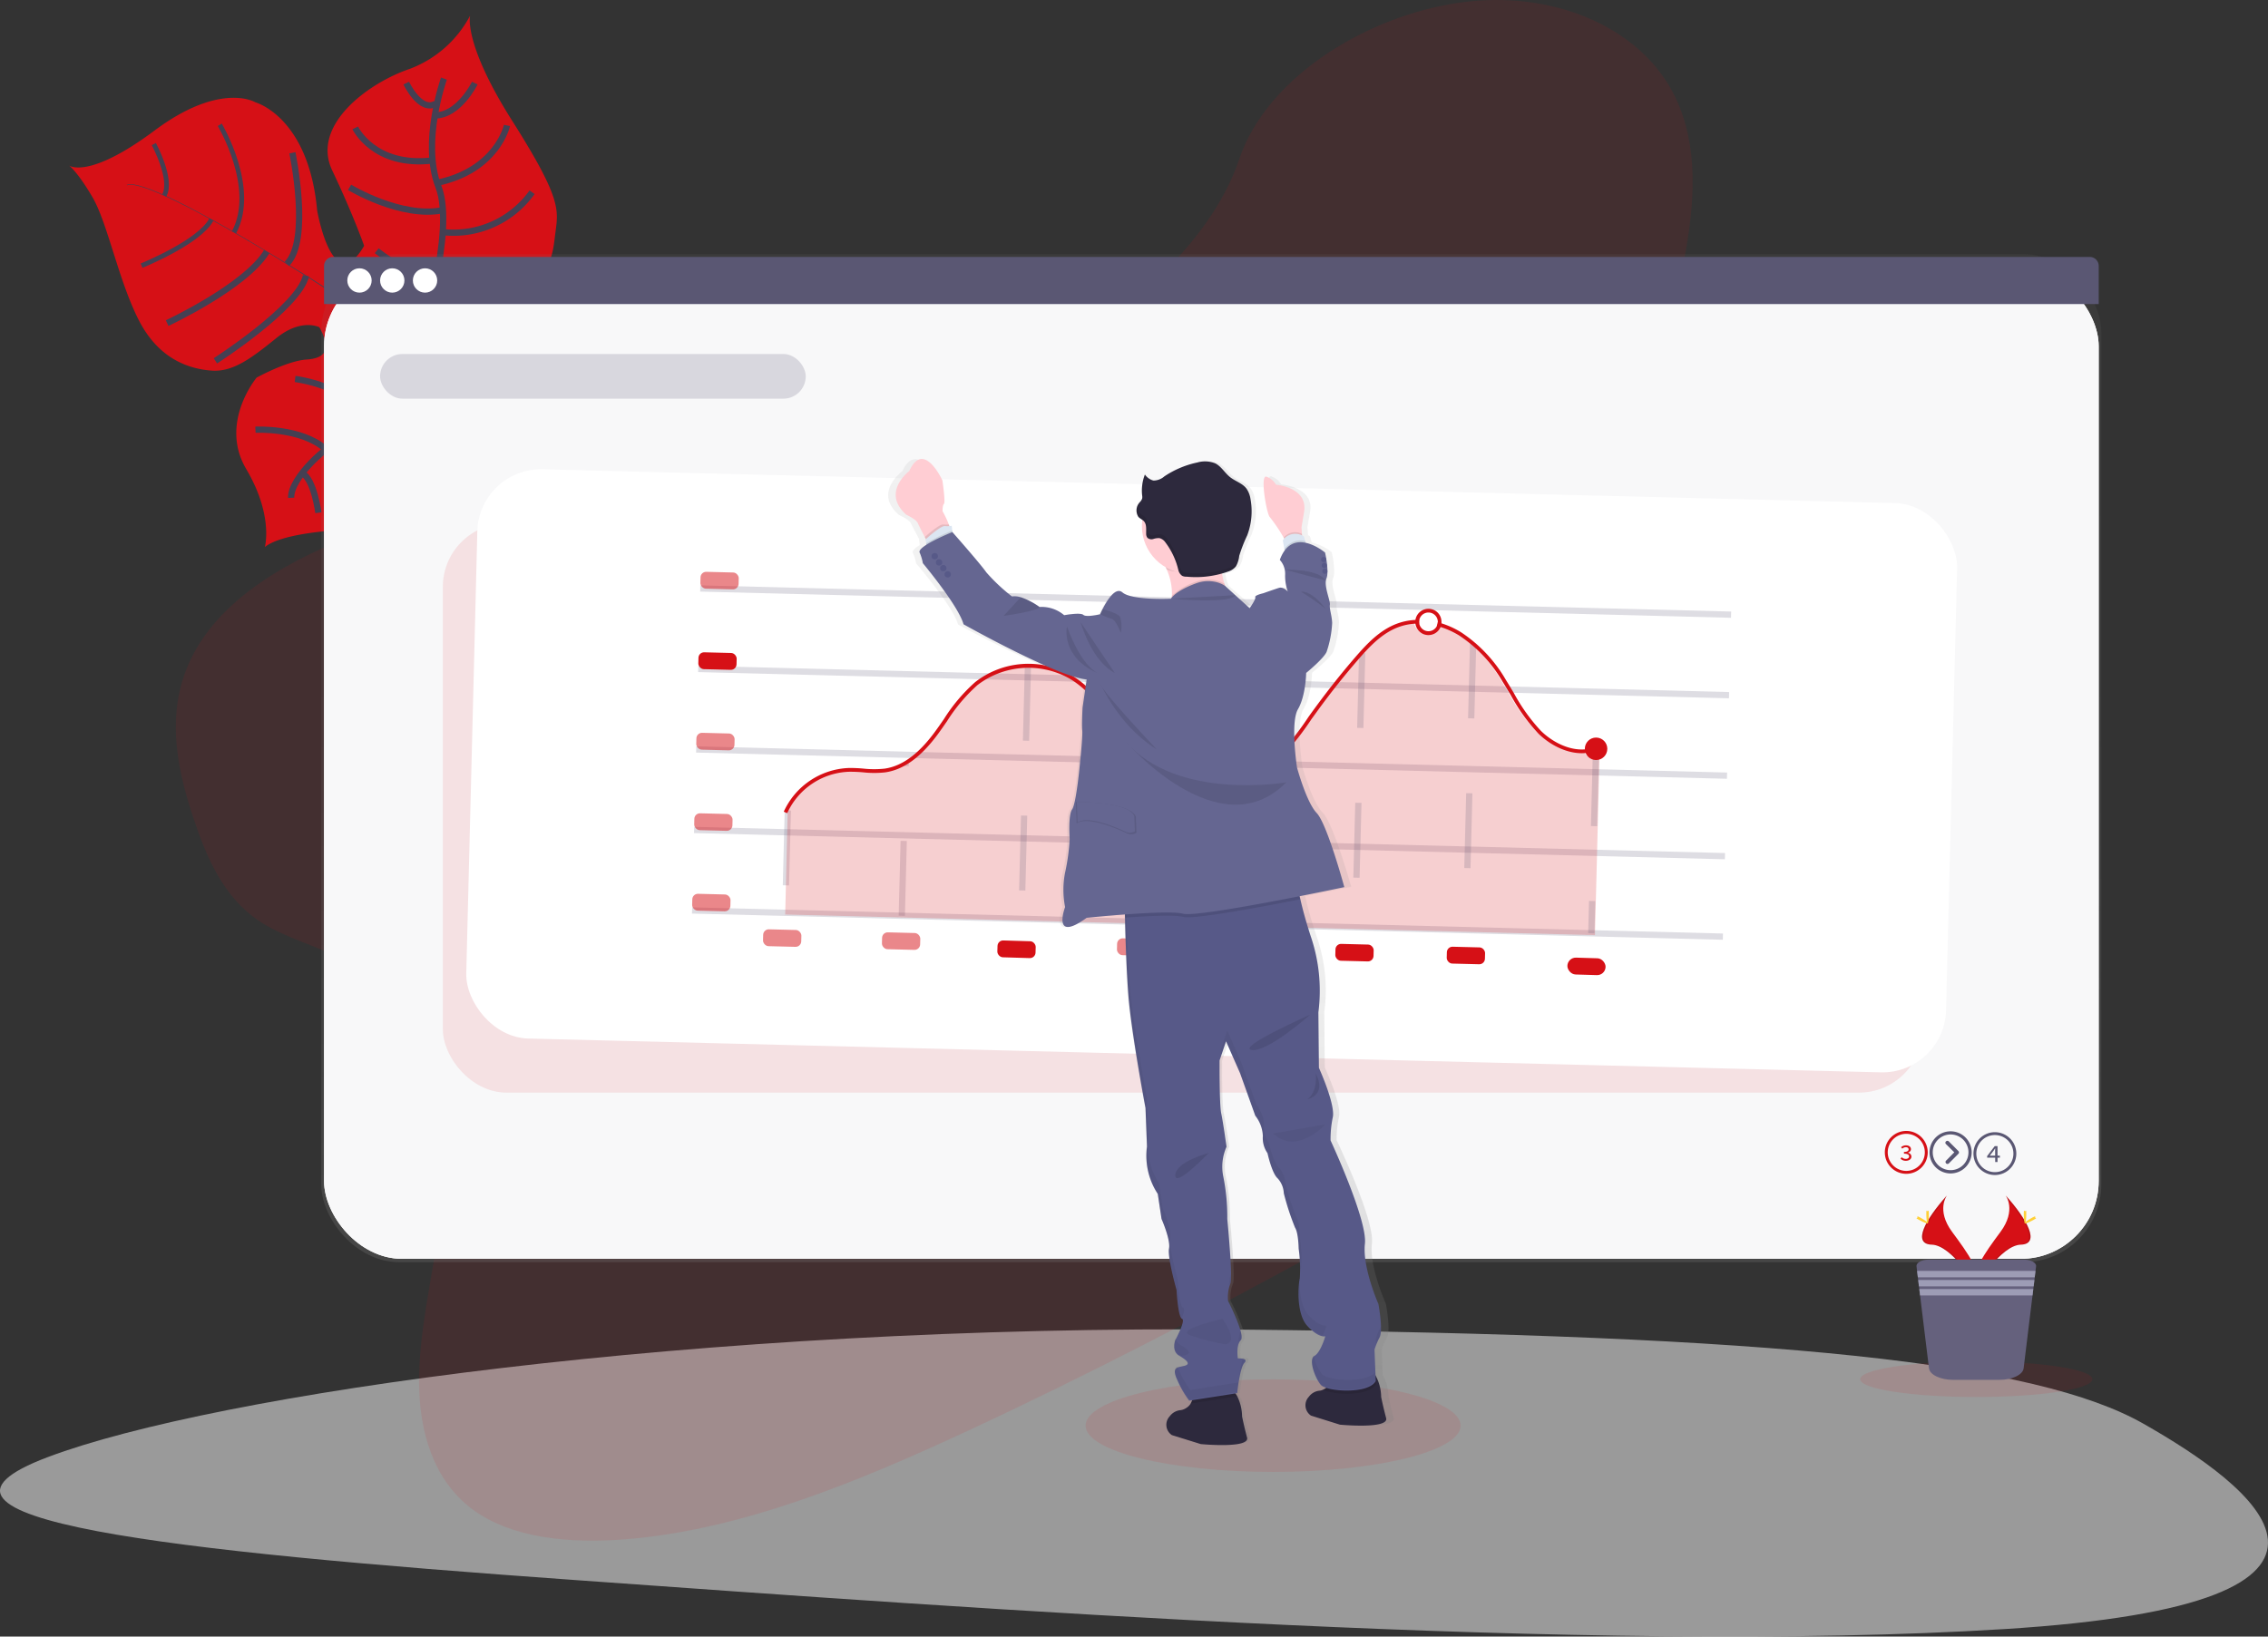 <svg xmlns="http://www.w3.org/2000/svg" xmlns:xlink="http://www.w3.org/1999/xlink" width="363.264" height="262.207" viewBox="0 0 363.264 262.207"><rect x="0" y="0" width="363.264" height="262.207" fill="#333333" stroke="none"/><defs><linearGradient id="a" x1="0.5" y1="1" x2="0.5" gradientUnits="objectBoundingBox"><stop offset="0" stop-color="gray" stop-opacity="0.251"/><stop offset="0.54" stop-color="gray" stop-opacity="0.122"/><stop offset="1" stop-color="gray" stop-opacity="0.102"/></linearGradient><linearGradient id="b" x1="0.5" y1="1.009" x2="0.5" y2="-0.002" xlink:href="#a"/></defs><g transform="translate(-174.512 -2108.986)"><path d="M7.7,20.456C34.347,10.428,111.665-.787,198.524.043S326.2,5.388,343.307,15.12,386.8,43.933,321,48.028s-164.26-3.243-229.075-7.871S-18.953,30.484,7.7,20.456Z" transform="translate(174.512 2321.967)" fill="#e8e8e8" opacity="0.57"/><g transform="translate(185.56 2108.983)"><path d="M121.746,47s-1.131,4.413,6.774,16.888,7.356,14.242,6.9,17.809-.429,5.52-5.022,9.9c0,0-13.762,4.518-15.6,7.335s3.039,13.06,3.039,13.06,4.686,12.442-12.142,17.215c0,0-13.168.018-16.819,2.919,0,0,1.413-5.049-2.979-12.475s1.659-14.665,1.659-14.665,4.872-2.682,7.966-2.889,4.074-1.623,2.085-5.178c0,0-2.877-1.5-6.861,1.713s-6.96,5.5-10.432,5.232-8.422-1.734-11.671-8.158S63.683,80.2,61.25,76.057,57.5,71,57.5,71s3.075,2.334,13.693-5.589,16.159-4.533,16.159-4.533,8.533,2.292,9.9,17.338c0,0,2.481,14.338,7.524,5.652,0,0-1.707-4.89-5.118-12.091s5.718-13.978,12.4-16.246A18.184,18.184,0,0,0,121.746,47Z" transform="translate(-57.5 -44.484)" fill="#d61016"/><path d="M88.42,137.189l-.03-.075c2.1-.876,11.788,4.371,19.534,8.929l-.042.069C96.956,139.686,90.043,136.517,88.42,137.189Z" transform="translate(-79.122 -107.494)" fill="#444053"/><path d="M152.83,166.9l.084-.045c6.186,3.645,13.609,8.272,19.168,12.028.528.357,1.077.711,1.638,1.044l-.087.141c-.561-.336-1.113-.69-1.644-1.05C166.436,175.26,159.013,170.537,152.83,166.9Z" transform="translate(-124.229 -128.376)" fill="#444053"/><path d="M221.63,210.338l.138-.108c11.152,6.693,26.84,5.1,26.978,5.1l-1.731,1.965C246.877,217.3,232.86,217.076,221.63,210.338Z" transform="translate(-172.388 -158.742)" fill="#444053"/><path d="M200.589,80.61s-3.651,10.168-.876,17.332-3,24.917-3,24.917-1.917,7.468-5,9.334c0,0-4.473,5.553-7.1,6.189s-8.653,6.27-8.494,9.388" transform="translate(-140.531 -68.01)" fill="none" stroke="#444053" stroke-miterlimit="10" stroke-width="1"/><path d="M259.2,83s-2.574,5.22-6.405,5.175" transform="translate(-194.199 -69.683)" fill="none" stroke="#444053" stroke-miterlimit="10" stroke-width="1"/><path d="M265.2,105.62s-1.557,7.179-11.2,9.187" transform="translate(-195.046 -85.517)" fill="none" stroke="#444053" stroke-miterlimit="10" stroke-width="1"/><path d="M271.32,141.28A15.462,15.462,0,0,1,257,147.667" transform="translate(-197.146 -110.478)" fill="none" stroke="#444053" stroke-miterlimit="10" stroke-width="1"/><path d="M266.9,186.69s-8.542,5.6-15,2.523" transform="translate(-193.576 -142.264)" fill="none" stroke="#444053" stroke-miterlimit="10" stroke-width="1"/><path d="M237.56,83s2.232,4.722,4.7,3.3" transform="translate(-183.538 -69.683)" fill="none" stroke="#444053" stroke-miterlimit="10" stroke-width="1"/><path d="M210.32,106.91s3,6.336,12.388,5.223" transform="translate(-164.471 -86.42)" fill="none" stroke="#444053" stroke-miterlimit="10" stroke-width="1"/><path d="M207.3,138.67s8.257,5.016,14.953,3.657" transform="translate(-162.357 -108.651)" fill="none" stroke="#444053" stroke-miterlimit="10" stroke-width="1"/><path d="M221.79,172.52s6.534,5.211,9.6,4.014" transform="translate(-172.5 -132.345)" fill="none" stroke="#444053" stroke-miterlimit="10" stroke-width="1"/><path d="M216.69,185.47s1.767,5.475.03,6.51" transform="translate(-168.93 -141.41)" fill="none" stroke="#444053" stroke-miterlimit="10" stroke-width="1"/><path d="M197.4,203.6s3.369-3.345,2.43-3.96" transform="translate(-155.427 -151.329)" fill="none" stroke="#444053" stroke-miterlimit="10" stroke-width="1"/><path d="M174.712,120.22s2.949,14.008-.882,17.788" transform="translate(-138.929 -95.736)" fill="none" stroke="#444053" stroke-miterlimit="10" stroke-width="1"/><path d="M135.67,199.5s13.348-8.572,14.512-13.636" transform="translate(-112.217 -141.683)" fill="none" stroke="#444053" stroke-miterlimit="10" stroke-width="1"/><path d="M109.9,184.431s12.556-5.853,15.961-11.461" transform="translate(-94.179 -132.66)" fill="none" stroke="#444053" stroke-miterlimit="10" stroke-width="1"/><path d="M138,105.26s6.075,10.135,2.28,17.227" transform="translate(-113.848 -85.265)" fill="none" stroke="#444053" stroke-miterlimit="10" stroke-width="0.75"/><path d="M96.25,163.242s9.3-3.765,11.182-7.392" transform="translate(-84.624 -120.677)" fill="none" stroke="#444053" stroke-miterlimit="10" stroke-width="0.75"/><path d="M102.79,115.56s3.111,5.736,1.662,8.23" transform="translate(-89.202 -92.474)" fill="none" stroke="#444053" stroke-miterlimit="10" stroke-width="0.75"/><path d="M210.23,228.007s8.4-1.125,9.3,1.068" transform="translate(-164.408 -170.983)" fill="none" stroke="#444053" stroke-miterlimit="10" stroke-width="1"/><path d="M241.7,256.339s-.453-9.187-5.7-12.739" transform="translate(-182.446 -182.1)" fill="none" stroke="#444053" stroke-miterlimit="10" stroke-width="1"/><path d="M178.22,241s8.818,1.041,11.935,6.792" transform="translate(-142.002 -180.28)" fill="none" stroke="#444053" stroke-miterlimit="10" stroke-width="1"/><path d="M215.659,281.468a12,12,0,0,0-5.079-11.488" transform="translate(-164.653 -200.565)" fill="none" stroke="#444053" stroke-miterlimit="10" stroke-width="1"/><path d="M157.05,268.072s7.314-.375,11.233,3.1" transform="translate(-127.183 -199.222)" fill="none" stroke="#444053" stroke-miterlimit="10" stroke-width="1"/><path d="M184.6,297.621s-.684-5.34-2.592-6.351" transform="translate(-144.655 -215.468)" fill="none" stroke="#444053" stroke-miterlimit="10" stroke-width="1"/><path d="M250.829,97.84c-16.462,8.284-34.466,11.9-52.02,14.68s-35.273,4.929-52.573,10.75c-11.125,3.744-22.883,9.808-28.367,19.228-5.286,9.046-3.333,18.691-.537,27.1,2.1,6.321,4.8,12.718,10.549,16.582,4,2.682,9.184,3.939,13.54,6.222,15.154,7.936,17.611,26.549,15.169,43.671-1.146,8.032-3.114,16.168-3.087,24.041s2.3,15.673,8.545,20.323c6.192,4.608,15.49,5.544,24.6,4.8,18.514-1.5,37.13-9.178,54.862-17.428,39.261-18.262,76.868-40.035,114.389-61.753,13.879-8.038,27.821-16.114,40.6-25.634,7.1-5.286,14.1-11.359,17.377-18.625,4.173-9.223.99-19.27-7.422-23.42-14.1-6.96-37.677,2.217-49.836-6.873-6.717-5-7.594-14.161-6.5-22.757,2.346-18.469,12.043-38.826,4.641-54.454C349.676,43.557,336.3,37.311,321.7,38.856c-15.3,1.62-32.258,11.68-36.818,25.241C280.192,78.063,265.365,90.511,250.829,97.84Z" transform="translate(-97.432 -38.62)" fill="#d61016" opacity="0.1"/><ellipse cx="30.035" cy="7.419" rx="30.035" ry="7.419" transform="translate(162.83 220.994)" fill="#d61016" opacity="0.1"/><rect width="285.118" height="161.51" rx="12.49" transform="translate(40.401 40.718)" fill="url(#a)"/><rect width="284.245" height="158.701" rx="12.49" transform="translate(40.854 42.989)" fill="#fff"/><rect width="284.245" height="158.701" rx="12.49" transform="translate(40.854 42.989)" fill="#fff"/><rect width="284.245" height="158.701" rx="12.49" transform="translate(40.854 42.989)" fill="#5a5773" opacity="0.04"/><path d="M476.482,175.83H195.123a1.443,1.443,0,0,0-1.443,1.443v6.108H477.925v-6.108A1.443,1.443,0,0,0,476.482,175.83Z" transform="translate(-152.823 -134.662)" fill="#5a5773"/><g transform="translate(44.58 42.989)"><circle cx="1.95" cy="1.95" r="1.95" fill="#fff"/><circle cx="1.95" cy="1.95" r="1.95" transform="translate(5.25)" fill="#fff"/><circle cx="1.95" cy="1.95" r="1.95" transform="translate(10.501)" fill="#fff"/></g><rect width="237.016" height="91.206" rx="10.19" transform="translate(59.881 83.849)" fill="#d61016" opacity="0.1"/><rect width="237.016" height="91.206" rx="10.19" transform="matrix(1, 0.025, -0.025, 1, 65.66, 74.934)" fill="#fff"/><line x2="165.107" y2="4.197" transform="translate(101.113 94.286)" fill="#f4f4f7" stroke="#5a5773" stroke-miterlimit="10" stroke-width="1" opacity="0.2"/><line x2="165.107" y2="4.197" transform="translate(100.786 107.184)" fill="#f4f4f7" stroke="#5a5773" stroke-miterlimit="10" stroke-width="1" opacity="0.2"/><line x2="165.107" y2="4.197" transform="translate(100.459 120.079)" fill="#f4f4f7" stroke="#5a5773" stroke-miterlimit="10" stroke-width="1" opacity="0.2"/><line x2="165.11" y2="4.197" transform="translate(100.129 132.977)" fill="#f4f4f7" stroke="#5a5773" stroke-miterlimit="10" stroke-width="1" opacity="0.2"/><line x1="0.417" y2="16.396" transform="translate(114.719 129.857)" fill="none" stroke="#5a5773" stroke-miterlimit="10" stroke-width="1" stroke-dasharray="12" opacity="0.2"/><line x2="165.107" y2="4.194" transform="translate(99.802 145.875)" fill="#f4f4f7" stroke="#5a5773" stroke-miterlimit="10" stroke-width="1" opacity="0.2"/><line y1="24.443" x2="0.621" transform="translate(133.392 122.284)" fill="none" stroke="#5a5773" stroke-miterlimit="10" stroke-width="1" stroke-dasharray="12" opacity="0.2"/><path d="M567.751,391.384c-2.943.255-5.817-1.4-7.578-3.129a29.675,29.675,0,0,1-4.425-6.168c-.405-.681-.825-1.383-1.248-2.061a22.338,22.338,0,0,0-7-7.48,13.332,13.332,0,0,0-2.979-1.362,2.105,2.105,0,0,1-1.893,1.287h-.1a2.1,2.1,0,0,1-2.025-1.821,9.135,9.135,0,0,0-2.763.567c-2.619.987-4.608,3.108-6.417,5.2-2.19,2.526-4.3,5.175-6.27,7.879q-.6.819-1.2,1.647a44.977,44.977,0,0,1-7.2,8.473c-3.834,3.252-8.446,4.653-12.337,3.75-4.668-1.083-8.008-5.208-10.393-8.683-.3-.45-.6-.9-.924-1.359-2.226-3.3-4.527-6.711-7.924-8.7a13.412,13.412,0,0,0-14.7,1.071,26.471,26.471,0,0,0-4.893,5.805c-.492.714-1,1.452-1.527,2.16-2.7,3.627-5.421,5.6-8.356,6.021a15.883,15.883,0,0,1-3.5,0c-.774-.054-1.575-.114-2.358-.093a11.338,11.338,0,0,0-9.472,5.9l-.414,17.269,129.7,3.3.726-28.571a1.8,1.8,0,0,1-2.526-.9Z" transform="translate(-325.137 -271.032)" fill="#d61016" opacity="0.2"/><line x1="1.029" y2="40.533" transform="translate(152.566 106.683)" fill="none" stroke="#5a5773" stroke-miterlimit="10" stroke-width="1" stroke-dasharray="12" opacity="0.2"/><line x1="0.648" y2="25.493" transform="translate(171.035 122.191)" fill="none" stroke="#5a5773" stroke-miterlimit="10" stroke-width="1" stroke-dasharray="12" opacity="0.2"/><line x1="0.582" y2="22.961" transform="translate(189.091 125.182)" fill="none" stroke="#5a5773" stroke-miterlimit="10" stroke-width="1" stroke-dasharray="12" opacity="0.2"/><line x1="1.116" y2="43.938" transform="translate(206.015 104.634)" fill="none" stroke="#5a5773" stroke-miterlimit="10" stroke-width="1" stroke-dasharray="12" opacity="0.2"/><line x1="1.167" y2="45.924" transform="translate(223.731 103.101)" fill="none" stroke="#5a5773" stroke-miterlimit="10" stroke-width="1" stroke-dasharray="12" opacity="0.2"/><line x1="0.744" y2="29.168" transform="translate(243.832 120.367)" fill="none" stroke="#5a5773" stroke-miterlimit="10" stroke-width="1" stroke-dasharray="12" opacity="0.2"/><path d="M779.81,364.314a2.106,2.106,0,0,0-3.537,1.194,2.037,2.037,0,0,0-.024.36,1.069,1.069,0,0,0,.018.24,2.1,2.1,0,0,0,.627,1.233,2.061,2.061,0,0,0,1.4.6h.1a2.1,2.1,0,0,0,1.473-.642,2.15,2.15,0,0,0,.423-.642,2.077,2.077,0,0,0,.15-.585,1.671,1.671,0,0,0,0-.273A2.1,2.1,0,0,0,779.81,364.314Zm-.1,2.16a1.361,1.361,0,0,1-.273.393,1.5,1.5,0,0,1-2.553-.774,1.249,1.249,0,0,1-.027-.237,1.44,1.44,0,0,1,.036-.36,1.5,1.5,0,0,1,1.434-1.17h.069a1.5,1.5,0,0,1,1.461,1.467v.093A1.394,1.394,0,0,1,779.705,366.474Z" transform="translate(-560.61 -266.187)" fill="#d61016"/><circle cx="1.8" cy="1.8" r="1.8" transform="translate(242.794 118.174)" fill="#d61016"/><path d="M540.841,370a1.248,1.248,0,0,0,.027.237c-.2,0-.408,0-.6.015a9.174,9.174,0,0,0-2.766.567c-2.619.987-4.608,3.108-6.42,5.2-2.19,2.523-4.3,5.175-6.273,7.876-.4.546-.792,1.1-1.2,1.65a45.3,45.3,0,0,1-7.2,8.473c-3.837,3.249-8.452,4.65-12.346,3.747-4.662-1.08-8-5.208-10.4-8.683-.3-.447-.618-.9-.924-1.359-2.229-3.3-4.533-6.711-7.93-8.7a13.411,13.411,0,0,0-14.7,1.071,27.106,27.106,0,0,0-4.884,5.8c-.5.714-1.005,1.455-1.53,2.16-2.7,3.627-5.424,5.6-8.359,6.021a16.073,16.073,0,0,1-3.5,0,22.944,22.944,0,0,0-2.361-.093,11.317,11.317,0,0,0-9.838,6.636l-.552-.24a11.941,11.941,0,0,1,10.372-7,22.368,22.368,0,0,1,2.424.1,15.615,15.615,0,0,0,3.369,0c2.769-.4,5.373-2.292,7.963-5.784.519-.7,1.026-1.434,1.518-2.145a27.288,27.288,0,0,1,5.013-5.931,13.834,13.834,0,0,1,15.379-1.119c3.516,2.061,5.859,5.529,8.128,8.887.3.45.6.9.921,1.353,2.325,3.384,5.565,7.4,10.039,8.437,3.708.861,8.128-.492,11.821-3.621a44.6,44.6,0,0,0,7.1-8.365q.59-.828,1.2-1.653c1.983-2.7,4.1-5.376,6.3-7.918,1.863-2.148,3.9-4.329,6.663-5.364a9.825,9.825,0,0,1,2.982-.6c.2,0,.408-.018.6,0A1.445,1.445,0,0,0,540.841,370Z" transform="translate(-324.598 -270.328)" fill="#d61016"/><path d="M813.339,391.484c-3.519,1.314-7.24-.648-9.358-2.73a29.692,29.692,0,0,1-4.425-6.171c-.405-.678-.825-1.383-1.251-2.058a22.3,22.3,0,0,0-7.005-7.482,13.38,13.38,0,0,0-2.979-1.359c-.192-.063-.387-.117-.6-.168a1.4,1.4,0,0,0,.147-.585c.2.051.393.108.6.168a13.9,13.9,0,0,1,3.141,1.434,22.809,22.809,0,0,1,7.2,7.672c.429.684.849,1.389,1.26,2.076a29.1,29.1,0,0,0,4.329,6.045c1.989,1.956,5.472,3.813,8.728,2.6Z" transform="translate(-568.639 -271.228)" fill="#d61016"/><rect width="6.12" height="2.7" rx="0.9" transform="matrix(1, 0.025, -0.025, 1, 101.177, 91.597)" fill="#d61016" opacity="0.5"/><rect width="6.12" height="2.7" rx="0.9" transform="matrix(1, 0.025, -0.025, 1, 100.846, 104.491)" fill="#d61016"/><rect width="6.12" height="2.7" rx="0.9" transform="matrix(1, 0.025, -0.025, 1, 100.517, 117.391)" fill="#d61016" opacity="0.5"/><rect width="6.12" height="2.7" rx="0.9" transform="matrix(1, 0.025, -0.025, 1, 100.189, 130.286)" fill="#d61016" opacity="0.5"/><rect width="6.12" height="2.7" rx="0.9" transform="matrix(1, 0.025, -0.025, 1, 99.86, 143.183)" fill="#d61016" opacity="0.5"/><rect width="6.12" height="2.7" rx="0.9" transform="matrix(1, 0.025, -0.025, 1, 111.211, 148.874)" fill="#d61016" opacity="0.5"/><rect width="6.12" height="2.7" rx="0.9" transform="matrix(1, 0.025, -0.025, 1, 130.256, 149.359)" fill="#d61016" opacity="0.5"/><rect width="6.12" height="2.7" rx="0.9" transform="translate(148.75 150.652) rotate(1.718)" fill="#d61016"/><rect width="6.12" height="2.7" rx="0.9" transform="matrix(1, 0.025, -0.025, 1, 167.899, 150.318)" fill="#d61016" opacity="0.5"/><rect width="6.12" height="2.7" rx="0.9" transform="matrix(1, 0.025, -0.025, 1, 185.952, 150.781)" fill="#d61016" opacity="0.5"/><rect width="6.12" height="2.7" rx="0.9" transform="matrix(1, 0.025, -0.025, 1, 202.875, 151.209)" fill="#d61016"/><rect width="6.12" height="2.7" rx="0.9" transform="matrix(1, 0.025, -0.025, 1, 220.718, 151.663)" fill="#d61016"/><rect width="6.12" height="2.7" rx="1.35" transform="translate(240.04 153.393) rotate(1.718)" fill="#d61016"/><path d="M1030.355,643.032a2.97,2.97,0,1,1-2.1.87,2.97,2.97,0,0,1,2.1-.87m0-.462a3.435,3.435,0,1,0,3.435,3.429A3.435,3.435,0,0,0,1030.355,642.57Z" transform="translate(-736.075 -461.371)" fill="#d61016"/><path d="M1035.3,652.4l.18-.24a.954.954,0,0,0,.657.273c.3,0,.537-.153.537-.4s-.219-.438-.825-.438v-.276c.54,0,.744-.18.744-.414s-.183-.345-.45-.345a.879.879,0,0,0-.567.231l-.192-.231a1.2,1.2,0,0,1,.774-.3c.465,0,.81.225.81.618,0,.276-.2.459-.5.558v.015a.645.645,0,0,1,.576.6c0,.426-.4.684-.882.684A1.161,1.161,0,0,1,1035.3,652.4Z" transform="translate(-741.941 -466.754)" fill="#d61016"/><path d="M1077.645,643.7a2.97,2.97,0,1,1-2.1.87,2.97,2.97,0,0,1,2.1-.87m0-.462a3.432,3.432,0,1,0,2.43,1.005A3.435,3.435,0,0,0,1077.645,643.24Z" transform="translate(-769.177 -461.84)" fill="#5a5773"/><path d="M1082.814,651.509a3.673,3.673,0,0,1,.021-.48h-.021c-.084.129-.18.258-.264.387l-.6.783h1.623v.315h-2.043v-.252l1.218-1.6h.447v2.55h-.372Z" transform="translate(-774.301 -467.034)" fill="#5a5773"/><path d="M1059.341,647.94a.315.315,0,0,1,.441,0l1.548,1.554a.3.3,0,0,1,0,.432l-1.524,1.53a.313.313,0,1,1-.444-.441l1.308-1.32-1.329-1.314a.3.3,0,0,1,0-.444Z" transform="translate(-758.7 -465.067)" fill="#5a5773"/><path d="M1050.77,646.139a3.375,3.375,0,1,0,3.369-3.369A3.375,3.375,0,0,0,1050.77,646.139Zm.519,0a2.859,2.859,0,1,1,.837,2.016A2.827,2.827,0,0,1,1051.289,646.139Z" transform="translate(-752.769 -461.511)" fill="#5a5773"/><rect width="68.177" height="7.155" rx="3.578" transform="translate(49.83 56.721)" fill="#5a5773" opacity="0.2"/><path d="M575.81,437.467c-.5-1.8-.822-3.39-.822-3.39a7.062,7.062,0,0,0-.924-3.435l-.018-.5h0l-.141-3.66a12.457,12.457,0,0,1,.849-1.953c.618-1.176-.2-5.364-.2-5.364s-2.673-5.847-2.223-9.64-5.658-16.546-5.658-16.546a16.354,16.354,0,0,1,.384-3.723,3.044,3.044,0,0,0,.042-.78v-.066c-.177-2.481-2.322-7.065-2.322-7.065l-.078-8.89a26.1,26.1,0,0,0-1.266-12.235c-.807-2.424-1.341-4.368-1.689-5.874-.039-.168-.078-.333-.111-.489,4.2-.807,7.383-1.464,7.383-1.464s-2.835-10.126-4.554-11.851-3.255-7.293-3.255-7.293-1.137-7.185.168-9.349,1.365-5.808,1.365-5.808,3.078-2.424,3.435-3.459a16.973,16.973,0,0,0,.882-4.578c-.045-1.215-.486-2.283-.378-2.928s-1.041-3.03-.558-4.2a3.169,3.169,0,0,0,.168-1.116v-.048a15.586,15.586,0,0,0-.393-2.985,8.48,8.48,0,0,0-3.2-1.557l-.081-.27-.21-.723c-.108-.066-.213-.123-.318-.174l-.018-.261L562,294.76l.405-2.34c.816-4.1-4.617-4.5-4.617-4.5a2.835,2.835,0,0,0-1.587-1.284c-1.1-.342.054,6.108.579,6.5a24.783,24.783,0,0,1,2.265,3.264h0l.1.159a2.83,2.83,0,0,0-.237.27l.261,1.4.039.213a5.917,5.917,0,0,0-.807,1.5,3.157,3.157,0,0,1,.882,2.271,7.054,7.054,0,0,0,.435,2.8c-.06-.066-.786-.792-1.473-.582s-2.61.867-2.61.867-1.443.3-1.3.627-.924,1.764-.924,1.764l-4.044-3.549c-.042-.108-.087-.216-.126-.33a9.091,9.091,0,0,1-.4-1.605,9.189,9.189,0,0,0,1.233-.447,2.7,2.7,0,0,0,1.053-.732,4.224,4.224,0,0,0,.564-1.707,25.267,25.267,0,0,1,1.323-3.282,10.522,10.522,0,0,0,.552-5.805,3.85,3.85,0,0,0-.663-1.674c-.672-.852-1.839-1.164-2.7-1.83s-1.452-1.713-2.451-2.2a4.685,4.685,0,0,0-2.97-.138A15.931,15.931,0,0,0,539.3,286.6a2.838,2.838,0,0,1-1.824.678,2.473,2.473,0,0,1-1.371-.927.075.075,0,0,1,.015-.054l-.045-.051a6.874,6.874,0,0,0-.492,2.943,3.068,3.068,0,0,0,.036.468.593.593,0,0,0,.015.162,1.017,1.017,0,0,1,0,.135h0a.809.809,0,0,1-.021.207,1.517,1.517,0,0,1-.345.543,3.123,3.123,0,0,0-.3.444.511.511,0,0,1,.048-.159,2.3,2.3,0,0,0-.357,1.245,1.221,1.221,0,0,0,.327.867,4.246,4.246,0,0,0,.657.489,7.229,7.229,0,0,0-.066,1.305,7.536,7.536,0,0,0,3.924,6.3l.144.33a9.369,9.369,0,0,1,.873,4.227,1.872,1.872,0,0,1-.036.3c-.048.054-.093.111-.135.168h0s-6.441.3-8.011-1.005-3.7,3.5-3.7,3.5-2.292.537-2.769.108-3.171.057-3.171.057a5.835,5.835,0,0,0-4.083-1.314,11.89,11.89,0,0,0-3.015-1.53h0l-.072-.024h0a3.318,3.318,0,0,0-1.461-.129,29.615,29.615,0,0,1-4.245-3.867c-.978-1.371-5.58-6.414-5.6-6.435l-.021-.255-.078-.756a3.065,3.065,0,0,1-.393.048q-.039-.111-.1-.261a14.445,14.445,0,0,0-1.017-2.1s-.036-.96.234-1.2-.261-3.75-.261-3.75-3.111-6.564-5.478-1.482c0,0-4.71,3.411-.507,7.008,0,0,1.65.72,1.9,1.332.165.4.759,1.5,1.158,2.238l.177.33-.045.039.084.624.033.243c-.747.465-1.248.915-1.11,1.233a7.178,7.178,0,0,1,.528,1.707s5.88,6.813,6.723,9.787c0,0,15.391,8.365,20.365,8.815l-.684,4.5a36.343,36.343,0,0,0-.06,3.648c.1.948-.39,5.325-.39,5.325s-.6,6.423-1.3,7.345-.414,4.749-.414,4.749a32.17,32.17,0,0,1-.78,5.469,13.928,13.928,0,0,0,0,5.436s-2.286,5.847,3.567,1.719c0,0,2.943-.3,6.333-.543v.339c0,.438.018.9.033,1.41.081,3.3.237,7.834.516,11.26.5,6.057,2.808,18,2.808,18l.231,6.033a8.2,8.2,0,0,0-.105,1.731,11.209,11.209,0,0,0,1.857,5.976l.618,4.008a15.134,15.134,0,0,1,1.266,4.2,2.2,2.2,0,0,1-.03.387,2.764,2.764,0,0,0-.03.618,33.933,33.933,0,0,0,1.278,6.159s.237,4.4.9,4.635c.573.2-.657,2.568-1.023,3.252a.642.642,0,0,0-.03-.126l-.075.135a3.1,3.1,0,0,0-.165,1.122,1.605,1.605,0,0,0,.792,1.521c1.284.72,1.983,1.332.927,1.629a11.513,11.513,0,0,0-1.152.3l-.06-.144a.7.7,0,0,0-.381.756,3.245,3.245,0,0,0,.45,1.479,15.908,15.908,0,0,0,1.914,3.189l.5-.078a2.53,2.53,0,0,1-.273.558,2.1,2.1,0,0,1-.72.69,2.3,2.3,0,0,1-.9.345A2.541,2.541,0,0,0,540,437.2a1.946,1.946,0,0,0,.348,3.021l4.782,1.446s8.158.744,7.657-1.062-.822-3.39-.822-3.39a7.238,7.238,0,0,0-.783-3.2,3.653,3.653,0,0,0-.3-.465l.285-.045s.441-4.047,1.2-4.842c.174-.186.21-.321.165-.426.072-.222-.138-.342-.408-.4-.018.054-.036.105-.051.162a3.8,3.8,0,0,0-.771-.054s-.345-2.1.483-2.9a.8.8,0,0,0,.141-.633,3.419,3.419,0,0,0-.12-.855s-.018.033-.03.051a31.241,31.241,0,0,0-2.085-4.881,6.082,6.082,0,0,1,.36-2.7c.5-.786-.468-10.411-.468-10.411a31.588,31.588,0,0,0-.66-6.819,7.7,7.7,0,0,1,.531-4.755.655.655,0,0,0-.021-.138.145.145,0,0,0,.015-.033s-.039-.3-.105-.732v.045c-.18-1.23-.519-3.456-.744-4.482-.321-1.458-.261-8.5-.261-8.5l1.074-3.048,2.31,5.1,2.508,6.813a5.865,5.865,0,0,1,1.251,2.889v.678a4.107,4.107,0,0,0,.78,2.433s.72,3.234,1.674,4.029a3.724,3.724,0,0,1,1.02,2.4,40.8,40.8,0,0,0,1.863,5.493,8.538,8.538,0,0,1,.6,3.2h0v.171s.222,1.683.27,3.105v.468a4.99,4.99,0,0,1-.093,1.155.1.1,0,0,1-.018.066v-.24a12.1,12.1,0,0,0-.225,2.958c.036,1.7.372,3.7,1.446,4.845,1.86,1.977,2.973,1.677,2.973,1.677s-.759,2.589-1.8,3.141a.533.533,0,0,0-.108.075.854.854,0,0,0-.033-.147,1.239,1.239,0,0,0-.273.963,6.835,6.835,0,0,0,1.452,3.738,2.115,2.115,0,0,0,.9.486,1.506,1.506,0,0,1-.162.108,3.185,3.185,0,0,1-.357.186,1.729,1.729,0,0,1-.534.162,2.526,2.526,0,0,0-1.833.981,1.942,1.942,0,0,0,.345,3.018l4.785,1.446S576.311,439.273,575.81,437.467Z" transform="translate(-363.638 -210.308)" fill="url(#b)"/><path d="M648.867,788.622l-4.629-1.44a1.983,1.983,0,0,1-.339-3.021,2.43,2.43,0,0,1,1.773-.981,2.144,2.144,0,0,0,.861-.342,2.052,2.052,0,0,0,.7-.69,3.4,3.4,0,0,0,.453-1.785s4.959-1.662,6.387-.246a3.689,3.689,0,0,1,.642.867,7.442,7.442,0,0,1,.765,3.2s.315,1.584.8,3.39S648.867,788.622,648.867,788.622Z" transform="translate(-467.586 -557.251)" fill="#2d293d"/><path d="M723.133,778.224l-4.632-1.452a1.986,1.986,0,0,1-.339-3.021,2.415,2.415,0,0,1,1.773-.978,1.628,1.628,0,0,0,.516-.162,2.825,2.825,0,0,0,.348-.183,2.889,2.889,0,0,0,1.149-2.475s4.959-1.662,6.39-.246a3.65,3.65,0,0,1,.5.633,7.264,7.264,0,0,1,.9,3.441s.318,1.587.8,3.39S723.133,778.224,723.133,778.224Z" transform="translate(-519.569 -549.964)" fill="#2d293d"/><path d="M663.12,780.075a3.692,3.692,0,0,1,.642.867h0L656.28,782.1a3.4,3.4,0,0,0,.453-1.785S661.692,778.659,663.12,780.075Z" transform="translate(-476.634 -557.222)" opacity="0.1"/><path d="M735.422,770.34l.054,1.407c-1.092,1.971-6.765,1.767-8.446.864a2.829,2.829,0,0,0,.348-.183,2.889,2.889,0,0,0,1.149-2.475s4.959-1.662,6.39-.246A3.653,3.653,0,0,1,735.422,770.34Z" transform="translate(-526.158 -549.964)" opacity="0.1"/><path d="M661.912,579.533a12.537,12.537,0,0,0-.819,1.95l.2,5.046c-1.2,2.157-7.87,1.71-8.809.6s-2.01-4.08-1.008-4.632,1.734-3.135,1.734-3.135-1.077.3-2.88-1.68-1.467-6.534-1.2-7.633a23.426,23.426,0,0,0-.186-4.728s-.033-2.556-.576-3.366a41.671,41.671,0,0,1-1.8-5.5,3.783,3.783,0,0,0-.987-2.4c-.927-.8-1.626-4.032-1.626-4.032a4.2,4.2,0,0,1-.744-2.721,5.585,5.585,0,0,0-1.215-3.282l-2.436-6.813-2.244-5.1-1.035,3.048s-.048,7.039.264,8.5.846,5.343.846,5.343a7.863,7.863,0,0,0-.522,4.752,32.508,32.508,0,0,1,.645,6.822s.948,9.625.465,10.411a6.222,6.222,0,0,0-.342,2.7s2.835,5.52,2.034,6.318-.465,2.9-.465,2.9,1.8-.069,1.05.729-1.155,4.842-1.155,4.842l-7.69,1.2a16.043,16.043,0,0,1-1.857-3.192c-1.113-2.325.111-2.115,1.128-2.4s.345-.9-.9-1.629-.6-2.472-.6-2.472,1.731-3.2,1.083-3.432-.882-4.635-.882-4.635-1.479-5.19-1.2-6.6-1.2-4.752-1.2-4.752l-.6-4.008a11.069,11.069,0,0,1-1.728-7.56l-.24-6.2s-2.25-11.941-2.739-18c-.3-3.882-.471-9.187-.543-12.5-.042-1.86-.057-3.09-.057-3.09l27.488-3.936a22.862,22.862,0,0,0,.657,4.08c.339,1.5.858,3.45,1.644,5.877a26.973,26.973,0,0,1,1.239,12.235l.087,8.89s2.655,5.847,2.223,7.911a17.038,17.038,0,0,0-.357,3.72s5.928,12.76,5.5,16.552,2.16,9.64,2.16,9.64S662.506,578.357,661.912,579.533Z" transform="translate(-451.988 -365.257)" fill="#575988"/><path d="M700.34,640.543,708.7,639.1S704.138,644.14,700.34,640.543Z" transform="translate(-507.475 -458.942)" opacity="0.05"/><path d="M719.887,611.9s.4,2.958-1.377,4.146C718.51,616.046,721.75,615.41,719.887,611.9Z" transform="translate(-520.194 -439.903)" opacity="0.1"/><path d="M697.456,580.45s-6.8,6.051-9.373,5.67S697.456,580.45,697.456,580.45Z" transform="translate(-498.642 -417.888)" opacity="0.1"/><path d="M653.468,654.29s-5.292,1.413-5.37,3.564S653.468,654.29,653.468,654.29Z" transform="translate(-470.906 -469.575)" opacity="0.1"/><path d="M660,742.93s-7.483,1.7-5.307,2.571a36.06,36.06,0,0,0,5.721,1.5S662.846,747.043,660,742.93Z" transform="translate(-475.247 -531.621)" opacity="0.05"/><g transform="translate(169.103 143.739)" opacity="0.05"><path d="M648.487,754.275a1.5,1.5,0,0,1-.729-1.065l-.072.138s-.639,1.752.6,2.472c.144.081.276.162.405.243.219-.051.462-.09.69-.159C650.407,755.61,649.732,755,648.487,754.275Z" transform="translate(-639.606 -682.555)"/><path d="M682.216,750.747c.2-.2.174-.69.024-1.317a3.532,3.532,0,0,0-.357,1.866A1.467,1.467,0,0,1,682.216,750.747Z" transform="translate(-663.657 -679.909)"/><path d="M674.12,648a8.7,8.7,0,0,0-.42,2.367,9.33,9.33,0,0,1,.522-1.638S674.183,648.456,674.12,648Z" transform="translate(-657.931 -608.91)"/><path d="M731.924,633a3,3,0,0,0,.045-.7c-.078.483-.126.927-.159,1.317C731.843,633.41,731.882,633.212,731.924,633Z" transform="translate(-698.607 -597.921)"/><path d="M677.022,720.425a4.192,4.192,0,0,0,.135-1.425,4.839,4.839,0,0,0-.3,1.8A1.717,1.717,0,0,1,677.022,720.425Z" transform="translate(-660.14 -658.609)"/><path d="M658.783,763.7a24.986,24.986,0,0,0-.729,3.957l-7.689,1.2a15.864,15.864,0,0,1-1.851-3.2c-.1-.2-.177-.387-.24-.555-.453.231-.618.717.045,2.1a16.16,16.16,0,0,0,1.854,3.192l7.69-1.2s.42-4.047,1.158-4.845C659.377,763.967,659.128,763.79,658.783,763.7Z" transform="translate(-639.855 -689.898)"/><path d="M629.421,580.432s.234,4.407.882,4.638h0c.3-.744.483-1.443.192-1.545-.648-.231-.882-4.638-.882-4.638s-1.479-5.187-1.2-6.6-1.2-4.752-1.2-4.752l-.6-4.005a11.088,11.088,0,0,1-1.7-7.549l-.24-6.2s-2.25-11.941-2.739-18c-.3-3.879-.471-9.187-.543-12.5,0-.6-.024-1.128-.033-1.575l-.219.03s0,1.23.054,3.09c.075,3.3.231,8.617.546,12.5.489,6.06,2.739,18,2.739,18l.219,6.192a11.087,11.087,0,0,0,1.7,7.548l.6,4.008s1.473,3.333,1.2,4.749S629.421,580.432,629.421,580.432Z" transform="translate(-621.14 -517.71)"/><path d="M722.655,765.435a7.4,7.4,0,0,1-1.341-2.985c-.762.741.252,3.468,1.143,4.53.939,1.116,7.608,1.563,8.806-.6l-.048-1.218C729.556,766.947,723.54,766.491,722.655,765.435Z" transform="translate(-691.072 -689.023)"/><path d="M755.929,746.988a12.538,12.538,0,0,0-.819,1.95l.033.9a13.74,13.74,0,0,1,.6-1.305,3.9,3.9,0,0,0,.219-1.593A.2.2,0,0,0,755.929,746.988Z" transform="translate(-714.916 -678.166)"/><path d="M717.786,729.93a12.607,12.607,0,0,0,.57-1.542s-1.077.3-2.88-1.68c-1.311-1.44-1.5-4.245-1.383-6.087-.279,1.1-.615,5.652,1.2,7.63A4.5,4.5,0,0,0,717.786,729.93Z" transform="translate(-686.05 -659.743)"/><path d="M684.881,623.76a34.909,34.909,0,0,1,.273,3.78,4.914,4.914,0,0,1,.108-.6,22.533,22.533,0,0,0-.186-4.725s-.033-2.559-.576-3.369a41.668,41.668,0,0,1-1.8-5.5,3.787,3.787,0,0,0-.987-2.4c-.927-.8-1.632-4.023-1.632-4.023a4.179,4.179,0,0,1-.744-2.721,5.6,5.6,0,0,0-1.2-3.279l-2.457-6.825-2.244-5.1-1.035,3.06v.972l.84-2.475,2.244,5.1,2.439,6.816a5.5,5.5,0,0,1,1.2,3.279,4.2,4.2,0,0,0,.744,2.724s.7,3.234,1.626,4.032a3.806,3.806,0,0,1,.99,2.4,43.072,43.072,0,0,0,1.8,5.5A9.77,9.77,0,0,1,684.881,623.76Z" transform="translate(-657.021 -567.612)"/></g><path d="M701.738,298.918l-.39,2.352.069,1.035.048.765-2.652.378-.321-.54h0a25.88,25.88,0,0,0-2.2-3.267c-.51-.393-1.638-6.843-.567-6.5a2.8,2.8,0,0,1,1.536,1.287S702.524,294.825,701.738,298.918Z" transform="translate(-503.935 -216.767)" fill="#ffcdd3"/><path d="M708.953,323.86l-2.652.378-.321-.54h0a2.355,2.355,0,0,1,2.925-.6Z" transform="translate(-511.423 -237.557)" opacity="0.1"/><path d="M709.361,325.663l-3.483.948-.1-.519-.252-1.4a2.424,2.424,0,0,1,3.384-.6l.2.711Z" transform="translate(-511.108 -238.121)" fill="#dce6f2"/><path d="M507.567,294.787l-3.672,2.16s-.156-.3-.369-.7c-.384-.735-.96-1.842-1.122-2.238-.246-.6-1.842-1.338-1.842-1.338-4.071-3.6.483-7.005.483-7.005,2.283-5.079,5.3,1.5,5.3,1.5s.516,3.5.255,3.75-.225,1.2-.225,1.2a14.055,14.055,0,0,1,.987,2.1C507.5,294.571,507.567,294.787,507.567,294.787Z" transform="translate(-366.45 -210.2)" fill="#ffcdd3"/><path d="M518.431,319.267l-3.672,2.16s-.156-.3-.369-.7c.513-.462,2.331-2.058,2.952-2.013a4.768,4.768,0,0,0,.9,0C518.362,319.051,518.431,319.267,518.431,319.267Z" transform="translate(-377.314 -234.68)" opacity="0.1"/><path d="M519.158,320.867l-4.134,2.238-.12-.9-.084-.624s2.364-2.187,3.087-2.136a3.861,3.861,0,0,0,1.1-.045l.078.759Z" transform="translate(-377.615 -235.158)" fill="#dce6f2"/><path d="M648.954,332.452s-18.3,2.781-14.911,1.533a4.6,4.6,0,0,0,3.387-4.122,9.426,9.426,0,0,0-.846-4.227,18.3,18.3,0,0,0-1.773-3.258s13.756-8.272,11.227-1.14a11.2,11.2,0,0,0-.669,3.36,9.341,9.341,0,0,0,.489,3.357A10.042,10.042,0,0,0,648.954,332.452Z" transform="translate(-460.775 -234.415)" fill="#ffcdd3"/><path d="M648.828,321.235a11.2,11.2,0,0,0-.669,3.36c-1.281,1.164-2.736,1.146-4.6,1.218-1.434.054-3,.462-4.176-.183a18.3,18.3,0,0,0-1.773-3.258S651.357,314.1,648.828,321.235Z" transform="translate(-463.565 -234.414)" opacity="0.1"/><circle cx="7.609" cy="7.609" r="7.609" transform="translate(171.851 76.687)" fill="#ffcdd3"/><path d="M648.954,353.284s-18.3,2.781-14.911,1.533a4.6,4.6,0,0,0,3.387-4.122,10.357,10.357,0,0,1,3.855-2.238,5.521,5.521,0,0,1,3.33-.183,4.591,4.591,0,0,1,1.233.516A10.041,10.041,0,0,0,648.954,353.284Z" transform="translate(-460.775 -255.247)" opacity="0.1"/><path d="M709.949,328.183l-3.483.948-.1-.519a3.111,3.111,0,0,1,3.336-1.287Z" transform="translate(-511.696 -240.641)" opacity="0.1"/><path d="M519.354,322.638l-4.134,2.238-.12-.9a30.814,30.814,0,0,1,4.182-2.046Z" transform="translate(-377.811 -236.929)" opacity="0.1"/><path d="M649.256,509.33c-7.074,1.4-17.152,3.252-18.778,2.823-1.35-.354-5.607-.147-9.3.123-.042-1.86-.057-3.09-.057-3.09l27.488-3.936A22.084,22.084,0,0,0,649.256,509.33Z" transform="translate(-452.023 -365.25)" opacity="0.1"/><path d="M579.6,379.647s-23.291,4.926-25.838,4.257-15.43.657-15.43.657c-5.664,4.119-3.456-1.722-3.456-1.722a14.282,14.282,0,0,1-.018-5.436,33.3,33.3,0,0,0,.75-5.466s-.276-3.828.393-4.749,1.251-7.341,1.251-7.341.471-4.371.372-5.325.051-3.648.051-3.648l.657-4.5c-4.8-.456-19.723-8.839-19.723-8.839-.819-2.976-6.519-9.793-6.519-9.793a7.27,7.27,0,0,0-.513-1.707c-.423-1.008,5.247-3.273,5.247-3.273s4.482,5.073,5.43,6.444a29.1,29.1,0,0,0,4.116,3.87,3.159,3.159,0,0,1,1.413.132.41.41,0,0,1,.075.021h0a11.508,11.508,0,0,1,2.925,1.533,5.551,5.551,0,0,1,3.951,1.32s2.6-.483,3.069-.054,2.682-.1,2.682-.1,2.055-4.815,3.576-3.5,7.756,1.014,7.756,1.014c.789-1.137,2.778-2.007,4.026-2.463a5.521,5.521,0,0,1,3.33-.183,4.31,4.31,0,0,1,1.341.6l3.924,3.558s1.032-1.446.9-1.761,1.257-.624,1.257-.624,1.83-.648,2.526-.864,1.368.516,1.425.582a7.528,7.528,0,0,1-.423-2.8,3.309,3.309,0,0,0-.855-2.271c2.025-5.58,7.248-1.173,7.248-1.173s.69,2.979.222,4.149.648,3.558.546,4.2.321,1.716.369,2.928a16.922,16.922,0,0,1-.864,4.557c-.354,1.047-3.3,3.453-3.3,3.453s-.051,3.648-1.311,5.805-.153,9.349-.153,9.349,1.5,5.571,3.159,7.3S579.6,379.647,579.6,379.647Z" transform="translate(-375.329 -237.51)" fill="#656691"/><path d="M611.315,367.76s-.783-2.082-1.431-2.247a15.208,15.208,0,0,1-1.884-.759l.381-.8s2.427.567,2.835,1.254A5.557,5.557,0,0,1,611.315,367.76Z" transform="translate(-442.839 -266.342)" opacity="0.1"/><path d="M562.206,359.1c-.1.645-5.766,1.437-5.766,1.437l2.763-3h0l.072.024h0a11.508,11.508,0,0,1,2.931,1.539Z" transform="translate(-406.748 -261.856)" opacity="0.1"/><circle cx="0.51" cy="0.51" r="0.51" transform="translate(138.159 88.604)" fill="#575988"/><circle cx="0.51" cy="0.51" r="0.51" transform="translate(138.852 89.6)" fill="#575988"/><circle cx="0.51" cy="0.51" r="0.51" transform="translate(139.527 90.518)" fill="#575988"/><circle cx="0.51" cy="0.51" r="0.51" transform="translate(140.238 91.514)" fill="#575988"/><circle cx="0.417" cy="0.417" r="0.417" transform="translate(200.545 89.234)" fill="#575988"/><circle cx="0.417" cy="0.417" r="0.417" transform="translate(200.644 90.173)" fill="#575988"/><circle cx="0.417" cy="0.417" r="0.417" transform="translate(200.737 91.112)" fill="#575988"/><path d="M621.38,434.349c-.063-.075,15.037,17.557,25.8,6.618C647.193,440.968,629.621,444.043,621.38,434.349Z" transform="translate(-452.204 -315.621)" opacity="0.1"/><path d="M595,466.919s8.626-.1,9.622,2.346l.1,2.58a1.644,1.644,0,0,1-1.6.063c-.9-.438-6.2-2.883-7.986-1.539Z" transform="translate(-433.739 -338.418)" opacity="0.1"/><path d="M595.55,466.9s8.25-.093,9.2,2.238l.1,2.457a1.581,1.581,0,0,1-1.533.06c-.849-.414-5.928-2.748-7.638-1.464Z" transform="translate(-434.124 -338.404)" fill="#656691"/><path d="M608.29,404a27.792,27.792,0,0,0,3.564,5.6,22.448,22.448,0,0,0,5.427,4.854S608.482,405.164,608.29,404Z" transform="translate(-443.042 -294.377)" opacity="0.1"/><path d="M597.61,370.94s1.677,6.15,5.463,8.116Z" transform="translate(-435.566 -271.235)" opacity="0.1"/><path d="M590.135,373.306c-.042-.114-1.089,4.956,5.07,7.5C595.2,380.809,592.6,380.035,590.135,373.306Z" transform="translate(-430.269 -272.89)" opacity="0.1"/><path d="M715.225,354.591a42.625,42.625,0,0,1,3.933,2.727S717.04,354.408,715.225,354.591Z" transform="translate(-517.893 -259.785)" opacity="0.1"/><path d="M634.057,302.366a1.594,1.594,0,0,0,.633,1,1.548,1.548,0,0,0,.723.132,15.447,15.447,0,0,0,6.846-.9,2.586,2.586,0,0,0,1.02-.735,4.263,4.263,0,0,0,.543-1.7,24.178,24.178,0,0,1,1.278-3.282,10.837,10.837,0,0,0,.528-5.826,3.9,3.9,0,0,0-.645-1.674c-.648-.855-1.782-1.167-2.622-1.833s-1.4-1.716-2.373-2.205a4.4,4.4,0,0,0-2.874-.144,15.066,15.066,0,0,0-5.277,2.223,2.672,2.672,0,0,1-1.764.675,2.446,2.446,0,0,1-1.356-.957,7.1,7.1,0,0,0-.441,3.333,1.479,1.479,0,0,1,0,.5,1.52,1.52,0,0,1-.333.54,1.935,1.935,0,0,0-.273,2.4c.258.282.642.426.9.714.45.519.336,1.293.351,1.977a1.011,1.011,0,0,0,.2.666.984.984,0,0,0,.945.189,2.54,2.54,0,0,1,1-.135,1.647,1.647,0,0,1,.9.636A11.792,11.792,0,0,1,634.057,302.366Z" transform="translate(-456.385 -211.098)" fill="#2d293d"/><g transform="translate(170.965 75.949)" opacity="0.1"><path d="M643.505,316.993a2.569,2.569,0,0,1-1.017.732,15.185,15.185,0,0,1-6.849.9,1.2,1.2,0,0,1-1.356-1.137,11.988,11.988,0,0,0-2.1-4.422,1.662,1.662,0,0,0-.9-.633,2.589,2.589,0,0,0-1,.132.99.99,0,0,1-.948-.186,1.039,1.039,0,0,1-.195-.669c-.015-.684.1-1.458-.348-1.974-.252-.3-.636-.432-.9-.717a1.5,1.5,0,0,1-.2-1.518,1.748,1.748,0,0,0-.03,2.04c.255.282.642.426.9.717.45.516.336,1.29.351,1.974a1.011,1.011,0,0,0,.2.666.984.984,0,0,0,.945.189,2.6,2.6,0,0,1,1-.135,1.647,1.647,0,0,1,.9.636,11.645,11.645,0,0,1,2.1,4.422,1.609,1.609,0,0,0,.633,1.005,1.584,1.584,0,0,0,.723.132,15.533,15.533,0,0,0,6.846-.9,2.611,2.611,0,0,0,1.02-.732,2.115,2.115,0,0,0,.3-.63A1.162,1.162,0,0,1,643.505,316.993Z" transform="translate(-627.344 -302.778)"/><path d="M630.345,295.465a1.075,1.075,0,0,0,.216-.393,1.387,1.387,0,0,0,0-.5,7.046,7.046,0,0,1,.249-2.763l-.045-.051a7.1,7.1,0,0,0-.441,3.333A1.94,1.94,0,0,1,630.345,295.465Z" transform="translate(-629.401 -291.76)"/></g><path d="M645.77,357.027s9.544.9,10.345-.567" transform="translate(-469.277 -261.1)" opacity="0.1"/><path d="M706.8,342.867s5.277-.195,6.513,1.737" transform="translate(-511.997 -251.581)" opacity="0.1"/><path d="M1079.992,677s1.779,2.325-.822,5.838-4.743,6.477-3.876,8.668c0,0,3.924-6.522,7.116-6.615S1083.5,680.918,1079.992,677Z" transform="translate(-769.798 -485.471)" fill="#d61016"/><path d="M1080.224,677a2.764,2.764,0,0,1,.363.729c3.117,3.66,4.776,7.078,1.782,7.161-2.79.081-6.138,5.07-6.939,6.327a2.957,2.957,0,0,0,.1.3s3.924-6.522,7.116-6.615S1083.737,680.918,1080.224,677Z" transform="translate(-770.031 -485.471)" opacity="0.1"/><path d="M1101.481,685.649c0,.819-.093,1.482-.207,1.482s-.2-.663-.2-1.482.114-.432.228-.432S1101.481,684.83,1101.481,685.649Z" transform="translate(-787.978 -491.159)" fill="#ffd037"/><path d="M1102.942,688.783c-.72.39-1.347.627-1.4.528s.486-.5,1.2-.9.435-.108.492,0S1103.659,688.39,1102.942,688.783Z" transform="translate(-788.305 -493.315)" fill="#ffd037"/><path d="M1050.775,677s-1.779,2.325.819,5.838,4.746,6.477,3.879,8.668c0,0-3.924-6.522-7.116-6.615S1047.262,680.918,1050.775,677Z" transform="translate(-749.978 -485.471)" fill="#d61016"/><path d="M1050.775,677a2.764,2.764,0,0,0-.363.729c-3.117,3.66-4.776,7.078-1.782,7.161,2.79.081,6.135,5.07,6.939,6.327a2.928,2.928,0,0,1-.1.3s-3.924-6.522-7.116-6.615S1047.262,680.918,1050.775,677Z" transform="translate(-749.978 -485.471)" opacity="0.1"/><path d="M1049.06,685.649c0,.819.093,1.482.207,1.482s.2-.663.2-1.482-.114-.432-.228-.432S1049.06,684.83,1049.06,685.649Z" transform="translate(-751.572 -491.159)" fill="#ffd037"/><path d="M1044.261,688.783c.72.39,1.347.627,1.4.528s-.486-.5-1.2-.9-.438-.108-.492,0S1043.541,688.39,1044.261,688.783Z" transform="translate(-747.908 -493.315)" fill="#ffd037"/><ellipse cx="18.601" cy="2.853" rx="18.601" ry="2.853" transform="translate(286.891 218.123)" fill="#d61016" opacity="0.1"/><path d="M1062.978,712.356l-.09.726-.123,1.026-.051.429-.126,1.026-.054.429-.126,1.023-1.422,11.671c-.129,1.041-1.83,1.854-3.882,1.854h-7.4c-2.055,0-3.753-.813-3.879-1.854l-1.428-11.671-.123-1.023-.051-.429-.129-1.026-.051-.429-.126-1.026-.087-.726c-.072-.6.849-1.086,2.01-1.086h15.139C1062.129,711.27,1063.053,711.765,1062.978,712.356Z" transform="translate(-747.909 -509.46)" fill="#65617d"/><path d="M1005.6,678.69l-.126,1.026H986.753l-.123-1.026Z" transform="translate(-690.621 -475.067)" fill="#9d9cb5"/><path d="M1005.836,683.53l-.123,1.029H987.346l-.126-1.029Z" transform="translate(-691.034 -478.455)" fill="#9d9cb5"/><path d="M1006.069,688.38l-.123,1.026h-18.01l-.126-1.026Z" transform="translate(-691.447 -481.85)" fill="#9d9cb5"/></g></g></svg>